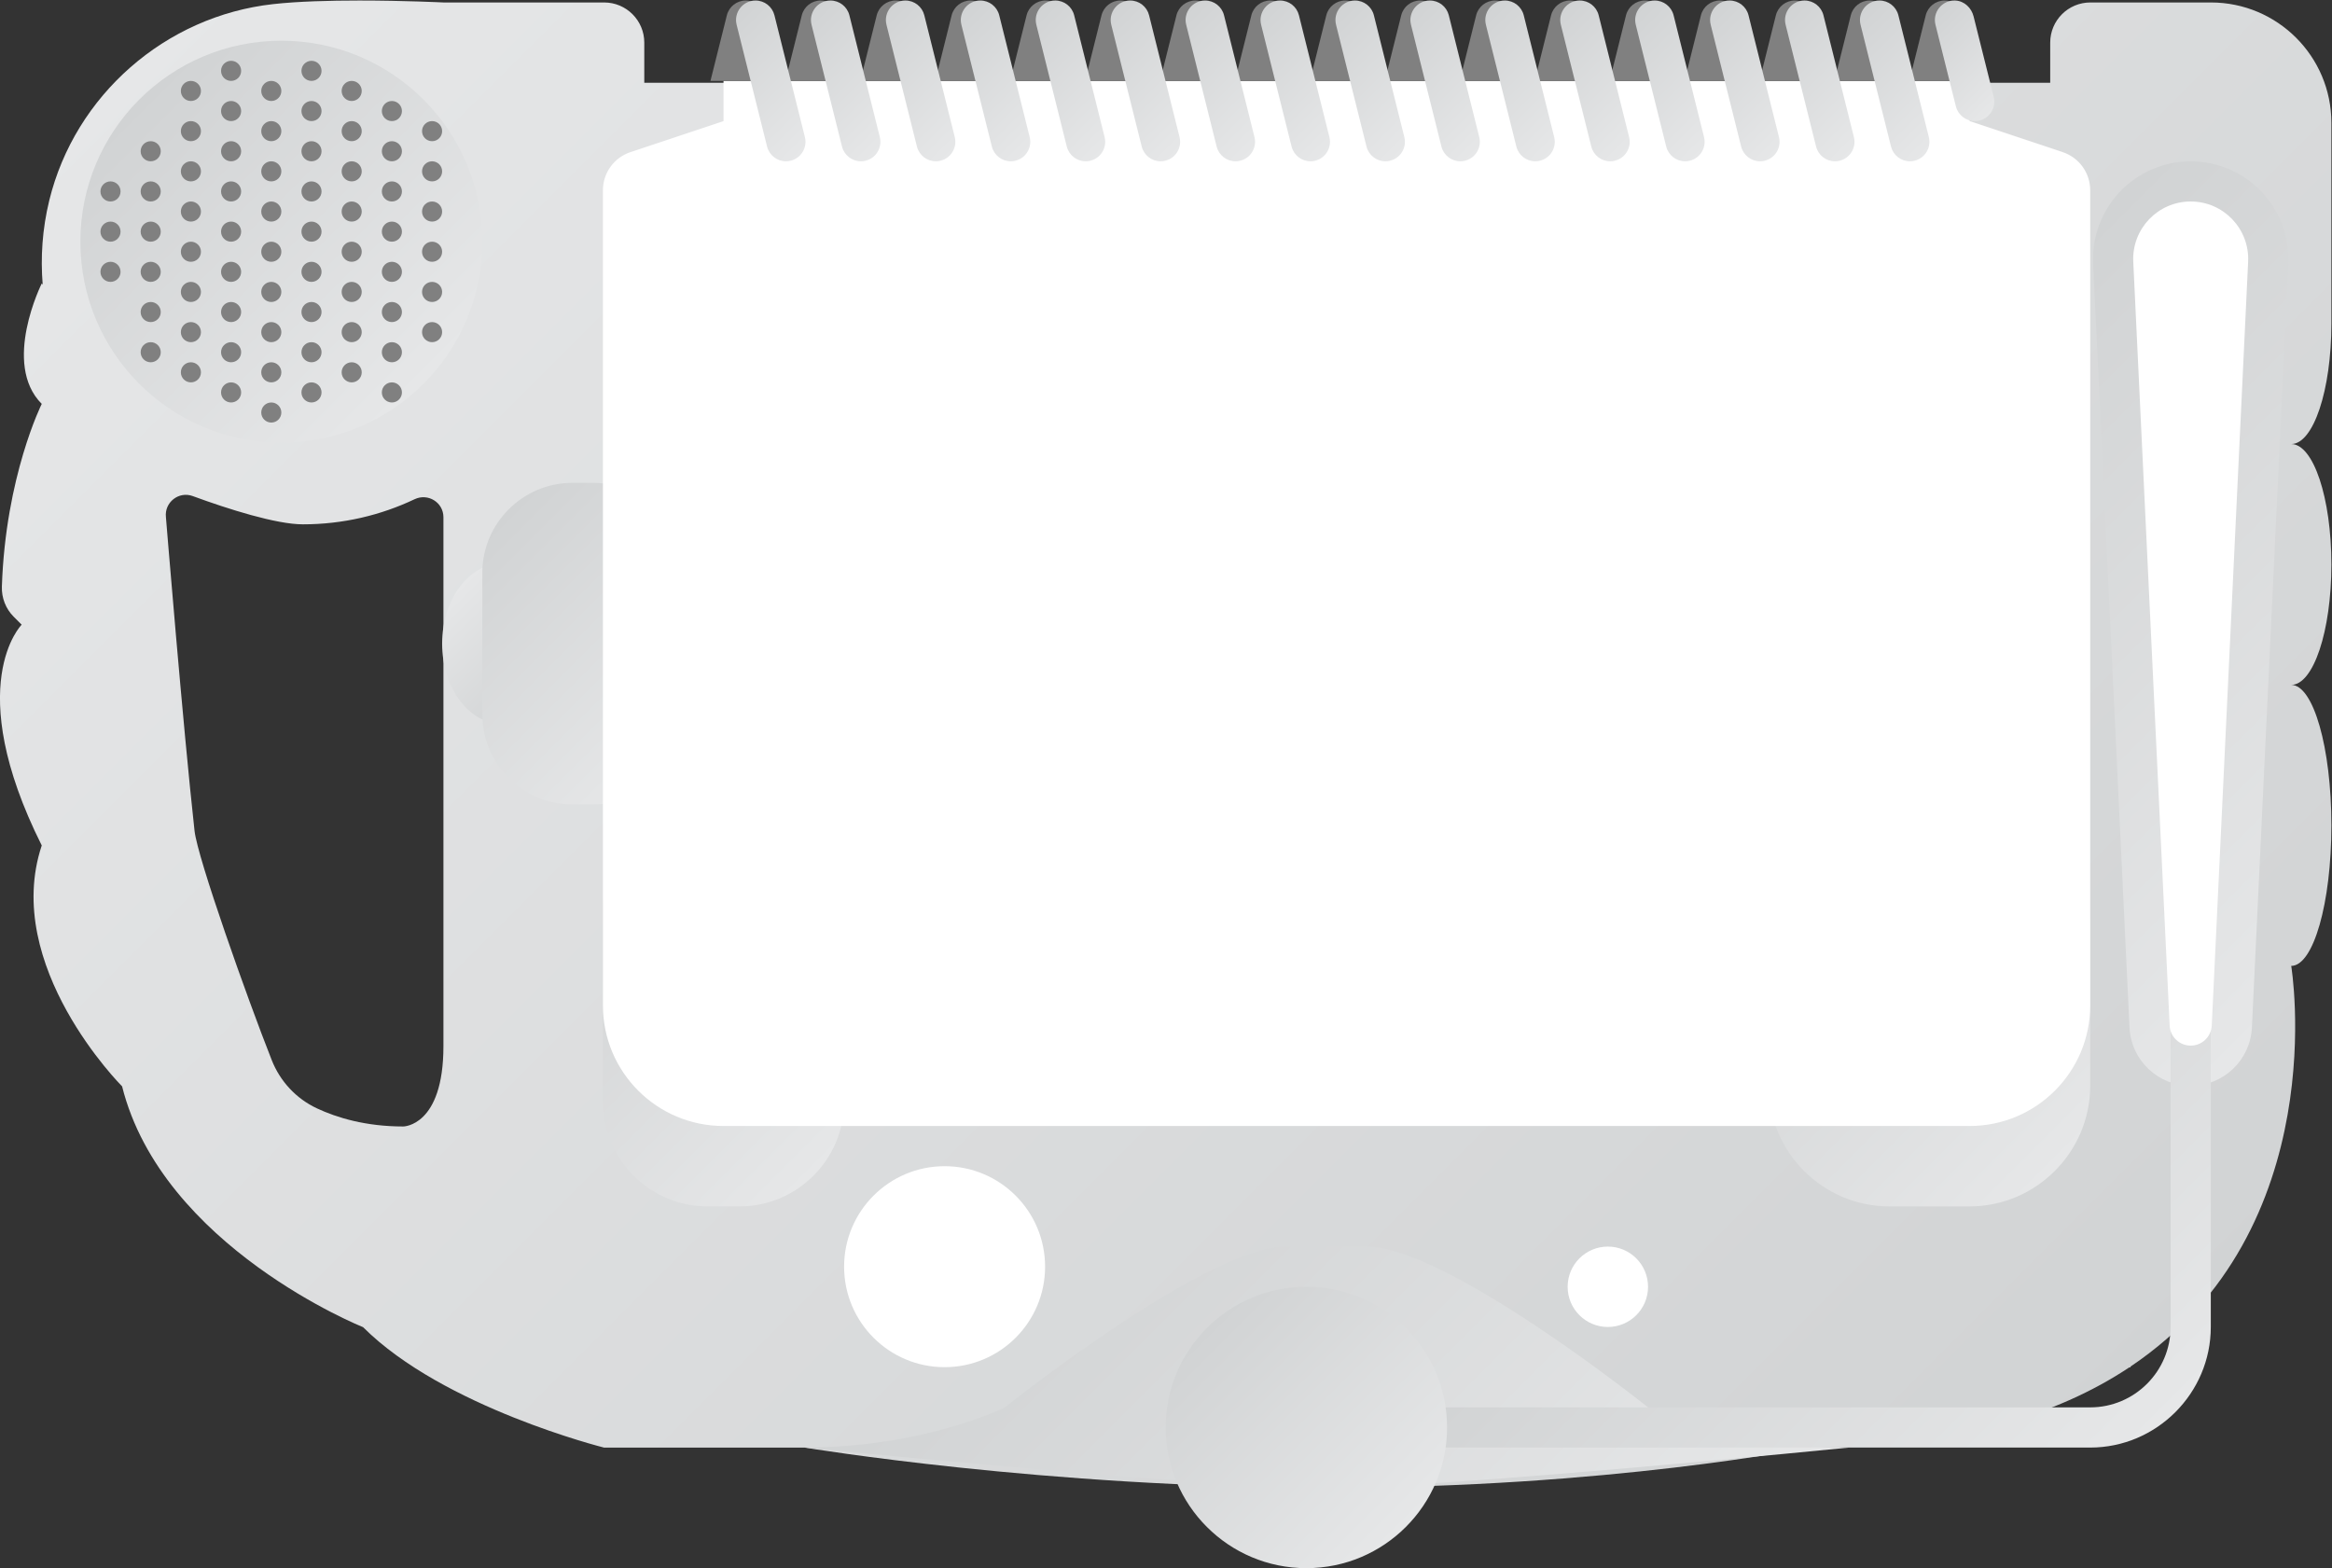<?xml version="1.0" encoding="UTF-8" standalone="no"?>
<svg
   xmlns:dc="http://purl.org/dc/elements/1.1/"
   xmlns:cc="http://creativecommons.org/ns#"
   xmlns:rdf="http://www.w3.org/1999/02/22-rdf-syntax-ns#"
   xmlns:svg="http://www.w3.org/2000/svg"
   xmlns="http://www.w3.org/2000/svg"
   viewBox="0 0 309.333 208"
   height="208"
   width="309.333"
   xml:space="preserve"
   id="svg2"
   version="1.1"><rect x="0" y="0" width="309.333" height="208" fill="#333333" stroke="none"/><defs
     id="defs6"><clipPath
       id="clipPath18"
       clipPathUnits="userSpaceOnUse"><path
         id="path16"
         d="M 39.181,203.641 C 28.468,202.454 19.473,194.585 16.91,184.124 v 0 c -0.706,-2.883 -0.877,-5.696 -0.659,-8.399 v 0 l -0.094,0.118 c 0,0 -3.997,-7.989 0,-11.985 v 0 c 0,0 -3.602,-7.2 -3.967,-18.181 v 0 c -0.037,-1.116 0.381,-2.203 1.171,-2.992 v 0 l 0.798,-0.798 c 0,0 -5.996,-5.992 1.998,-21.971 v 0 C 12.16,107.932 24.152,95.947 24.152,95.947 v 0 C 28.149,79.969 48.136,71.979 48.136,71.979 v 0 c 7.993,-7.99 23.983,-11.984 23.983,-11.984 v 0 h 19.986 c 0,0 23.983,-3.995 51.964,-3.995 v 0 c 27.98,0 47.967,3.995 47.967,3.995 v 0 c 14.498,0 24.696,3.222 31.86,7.989 v 0 h 0.118 v 0.079 c 20.353,13.658 15.989,39.869 15.989,39.869 v 0 c 2.207,0 3.997,6.259 3.997,13.981 v 0 c 0,7.722 -1.79,13.982 -3.997,13.982 v 0 c 2.207,0 3.997,5.365 3.997,11.984 v 0 c 0,6.619 -1.79,11.984 -3.997,11.984 v 0 c 2.207,0 3.997,5.366 3.997,11.985 v 0 19.974 c 0,6.618 -5.37,11.984 -11.993,11.984 v 0 h -11.99 c -2.208,0 -3.997,-1.788 -3.997,-3.994 v 0 -3.995 H 76.116 v 3.995 c 0,2.206 -1.789,3.994 -3.997,3.994 v 0 h -15.99 c 0,0 -3.898,0.194 -8.367,0.194 v 0 c -2.928,0 -6.1,-0.083 -8.581,-0.359 M 43.539,93.757 c -2.06,0.963 -3.66,2.685 -4.495,4.799 v 0 c -2.448,6.197 -7.377,20.073 -7.683,22.823 v 0 c -1.138,10.27 -2.847,31.21 -2.847,31.21 v 0 c -0.164,1.472 1.278,2.609 2.668,2.097 v 0 c 3.534,-1.3 8.312,-2.812 10.957,-2.812 v 0 c 3.98,0 7.748,0.898 11.118,2.498 v 0 c 1.334,0.633 2.872,-0.314 2.872,-1.79 v 0 -52.64 c 0,-7.989 -3.996,-7.989 -3.996,-7.989 v 0 c -3.739,0 -6.604,0.873 -8.594,1.804" /></clipPath><linearGradient
       id="linearGradient28"
       spreadMethod="pad"
       gradientTransform="matrix(164.681,-164.681,-164.681,-164.681,52.664,225.117)"
       gradientUnits="userSpaceOnUse"
       y2="0"
       x2="1"
       y1="0"
       x1="0"><stop
         id="stop24"
         offset="0"
         style="stop-opacity:1;stop-color:#e6e7e8" /><stop
         id="stop26"
         offset="1"
         style="stop-opacity:1;stop-color:#d1d3d4" /></linearGradient><clipPath
       id="clipPath38"
       clipPathUnits="userSpaceOnUse"><path
         id="path36"
         d="m 56,140 c 0,-4.419 2.686,-8 6,-8 v 0 c 3.314,0 6,3.581 6,8 v 0 c 0,4.419 -2.686,8 -6,8 v 0 c -3.314,0 -6,-3.581 -6,-8" /></clipPath><linearGradient
       id="linearGradient48"
       spreadMethod="pad"
       gradientTransform="matrix(10.001,-10.001,-10.001,-10.001,57,145)"
       gradientUnits="userSpaceOnUse"
       y2="0"
       x2="1"
       y1="0"
       x1="0"><stop
         id="stop44"
         offset="0"
         style="stop-opacity:1;stop-color:#e6e7e8" /><stop
         id="stop46"
         offset="1"
         style="stop-opacity:1;stop-color:#d1d3d4" /></linearGradient><clipPath
       id="clipPath58"
       clipPathUnits="userSpaceOnUse"><path
         id="path56"
         d="m 144,80 h -4 c -8,0 -28,-16 -28,-16 v 0 c 0,0 -8,-4 -20,-4 v 0 c 0,0 40,-4 52,-4 v 0 c 12,0 52,4 52,4 v 0 c -12,0 -20,4 -20,4 v 0 c 0,0 -20,16 -28,16 v 0 z" /></clipPath><linearGradient
       id="linearGradient68"
       spreadMethod="pad"
       gradientTransform="matrix(-52,52,52,52,170,34)"
       gradientUnits="userSpaceOnUse"
       y2="0"
       x2="1"
       y1="0"
       x1="0"><stop
         id="stop64"
         offset="0"
         style="stop-opacity:1;stop-color:#e6e7e8" /><stop
         id="stop66"
         offset="1"
         style="stop-opacity:1;stop-color:#d1d3d4" /></linearGradient><clipPath
       id="clipPath78"
       clipPathUnits="userSpaceOnUse"><path
         id="path76"
         d="M 68.945,156 C 64.025,156 60,151.975 60,147.055 v 0 -14.111 C 60,128.025 64.025,124 68.945,124 v 0 h 2.111 c 4.919,0 8.944,4.025 8.944,8.944 v 0 14.111 c 0,4.92 -4.025,8.945 -8.944,8.945 v 0 z" /></clipPath><linearGradient
       id="linearGradient88"
       spreadMethod="pad"
       gradientTransform="matrix(-20.745,20.745,20.745,20.745,80.373,129.627)"
       gradientUnits="userSpaceOnUse"
       y2="0"
       x2="1"
       y1="0"
       x1="0"><stop
         id="stop84"
         offset="0"
         style="stop-opacity:1;stop-color:#e6e7e8" /><stop
         id="stop86"
         offset="1"
         style="stop-opacity:1;stop-color:#d1d3d4" /></linearGradient><clipPath
       id="clipPath98"
       clipPathUnits="userSpaceOnUse"><path
         id="path96"
         d="m 200,124 c -6.6,0 -12,-5.401 -12,-12 v 0 -16 c 0,-6.599 5.4,-12 12,-12 v 0 h 8 c 6.6,0 12,5.401 12,12 v 0 16 c 0,6.599 -5.4,12 -12,12 v 0 z" /></clipPath><linearGradient
       id="linearGradient108"
       spreadMethod="pad"
       gradientTransform="matrix(-28.95,28.95,28.95,28.95,218.475,89.525)"
       gradientUnits="userSpaceOnUse"
       y2="0"
       x2="1"
       y1="0"
       x1="0"><stop
         id="stop104"
         offset="0"
         style="stop-opacity:1;stop-color:#e6e7e8" /><stop
         id="stop106"
         offset="1"
         style="stop-opacity:1;stop-color:#d1d3d4" /></linearGradient><clipPath
       id="clipPath118"
       clipPathUnits="userSpaceOnUse"><path
         id="path116"
         d="M 82.392,124 C 76.676,124 72,119.323 72,113.607 v 0 -19.214 C 72,88.677 76.676,84 82.392,84 v 0 h 3.216 C 91.323,84 96,88.677 96,94.393 v 0 19.214 C 96,119.323 91.323,124 85.608,124 v 0 z" /></clipPath><linearGradient
       id="linearGradient128"
       spreadMethod="pad"
       gradientTransform="matrix(-25.895,25.895,25.895,25.895,96.947,91.053)"
       gradientUnits="userSpaceOnUse"
       y2="0"
       x2="1"
       y1="0"
       x1="0"><stop
         id="stop124"
         offset="0"
         style="stop-opacity:1;stop-color:#e6e7e8" /><stop
         id="stop126"
         offset="1"
         style="stop-opacity:1;stop-color:#d1d3d4" /></linearGradient><clipPath
       id="clipPath138"
       clipPathUnits="userSpaceOnUse"><path
         id="path136"
         d="M 0,256 H 256 V 0 H 0 Z" /></clipPath><clipPath
       id="clipPath158"
       clipPathUnits="userSpaceOnUse"><path
         id="path156"
         d="m 197.147,201.589 3.03,-12.119 c 0.215,-0.864 0.991,-1.47 1.882,-1.47 v 0 c 1.263,0 2.188,1.186 1.883,2.41 v 0 l -3.031,12.121 c -0.216,0.863 -0.992,1.469 -1.881,1.469 v 0 c -1.263,0 -2.189,-1.186 -1.883,-2.411" /></clipPath><linearGradient
       id="linearGradient168"
       spreadMethod="pad"
       gradientTransform="matrix(-10.319,10.319,10.319,10.319,205.703,190.841)"
       gradientUnits="userSpaceOnUse"
       y2="0"
       x2="1"
       y1="0"
       x1="0"><stop
         id="stop164"
         offset="0"
         style="stop-opacity:1;stop-color:#e6e7e8" /><stop
         id="stop166"
         offset="1"
         style="stop-opacity:1;stop-color:#d1d3d4" /></linearGradient><clipPath
       id="clipPath178"
       clipPathUnits="userSpaceOnUse"><path
         id="path176"
         d="M 0,256 H 256 V 0 H 0 Z" /></clipPath><clipPath
       id="clipPath190"
       clipPathUnits="userSpaceOnUse"><path
         id="path188"
         d="m 189.69,201.589 3.031,-12.119 c 0.216,-0.864 0.991,-1.47 1.881,-1.47 v 0 c 1.263,0 2.189,1.186 1.883,2.41 v 0 l -3.03,12.121 c -0.216,0.863 -0.992,1.469 -1.883,1.469 v 0 c -1.262,0 -2.189,-1.186 -1.882,-2.411" /></clipPath><linearGradient
       id="linearGradient200"
       spreadMethod="pad"
       gradientTransform="matrix(-10.319,10.319,10.319,10.319,198.247,190.841)"
       gradientUnits="userSpaceOnUse"
       y2="0"
       x2="1"
       y1="0"
       x1="0"><stop
         id="stop196"
         offset="0"
         style="stop-opacity:1;stop-color:#e6e7e8" /><stop
         id="stop198"
         offset="1"
         style="stop-opacity:1;stop-color:#d1d3d4" /></linearGradient><clipPath
       id="clipPath210"
       clipPathUnits="userSpaceOnUse"><path
         id="path208"
         d="M 0,256 H 256 V 0 H 0 Z" /></clipPath><clipPath
       id="clipPath222"
       clipPathUnits="userSpaceOnUse"><path
         id="path220"
         d="m 182.235,201.589 3.029,-12.119 c 0.216,-0.864 0.992,-1.47 1.883,-1.47 v 0 c 1.263,0 2.188,1.186 1.881,2.41 v 0 l -3.029,12.121 c -0.216,0.863 -0.992,1.469 -1.882,1.469 v 0 c -1.262,0 -2.189,-1.186 -1.882,-2.411" /></clipPath><linearGradient
       id="linearGradient232"
       spreadMethod="pad"
       gradientTransform="matrix(-10.319,10.319,10.319,10.319,190.791,190.841)"
       gradientUnits="userSpaceOnUse"
       y2="0"
       x2="1"
       y1="0"
       x1="0"><stop
         id="stop228"
         offset="0"
         style="stop-opacity:1;stop-color:#e6e7e8" /><stop
         id="stop230"
         offset="1"
         style="stop-opacity:1;stop-color:#d1d3d4" /></linearGradient><clipPath
       id="clipPath242"
       clipPathUnits="userSpaceOnUse"><path
         id="path240"
         d="M 0,256 H 256 V 0 H 0 Z" /></clipPath><clipPath
       id="clipPath254"
       clipPathUnits="userSpaceOnUse"><path
         id="path252"
         d="m 174.778,201.589 3.03,-12.119 c 0.216,-0.864 0.991,-1.47 1.882,-1.47 v 0 c 1.262,0 2.189,1.186 1.882,2.41 v 0 l -3.029,12.121 c -0.216,0.863 -0.992,1.469 -1.883,1.469 v 0 c -1.262,0 -2.189,-1.186 -1.882,-2.411" /></clipPath><linearGradient
       id="linearGradient264"
       spreadMethod="pad"
       gradientTransform="matrix(-10.319,10.319,10.319,10.319,183.335,190.841)"
       gradientUnits="userSpaceOnUse"
       y2="0"
       x2="1"
       y1="0"
       x1="0"><stop
         id="stop260"
         offset="0"
         style="stop-opacity:1;stop-color:#e6e7e8" /><stop
         id="stop262"
         offset="1"
         style="stop-opacity:1;stop-color:#d1d3d4" /></linearGradient><clipPath
       id="clipPath274"
       clipPathUnits="userSpaceOnUse"><path
         id="path272"
         d="M 0,256 H 256 V 0 H 0 Z" /></clipPath><clipPath
       id="clipPath286"
       clipPathUnits="userSpaceOnUse"><path
         id="path284"
         d="m 167.323,201.589 3.029,-12.119 c 0.215,-0.864 0.992,-1.47 1.883,-1.47 v 0 c 1.261,0 2.188,1.186 1.881,2.41 v 0 l -3.029,12.121 c -0.216,0.863 -0.992,1.469 -1.883,1.469 v 0 c -1.261,0 -2.188,-1.186 -1.881,-2.411" /></clipPath><linearGradient
       id="linearGradient296"
       spreadMethod="pad"
       gradientTransform="matrix(-10.319,10.319,10.319,10.319,175.879,190.841)"
       gradientUnits="userSpaceOnUse"
       y2="0"
       x2="1"
       y1="0"
       x1="0"><stop
         id="stop292"
         offset="0"
         style="stop-opacity:1;stop-color:#e6e7e8" /><stop
         id="stop294"
         offset="1"
         style="stop-opacity:1;stop-color:#d1d3d4" /></linearGradient><clipPath
       id="clipPath306"
       clipPathUnits="userSpaceOnUse"><path
         id="path304"
         d="M 0,256 H 256 V 0 H 0 Z" /></clipPath><clipPath
       id="clipPath318"
       clipPathUnits="userSpaceOnUse"><path
         id="path316"
         d="m 159.865,201.589 3.03,-12.119 c 0.216,-0.864 0.992,-1.47 1.883,-1.47 v 0 c 1.262,0 2.189,1.186 1.882,2.41 v 0 l -3.029,12.121 c -0.217,0.863 -0.992,1.469 -1.883,1.469 v 0 c -1.263,0 -2.189,-1.186 -1.883,-2.411" /></clipPath><linearGradient
       id="linearGradient328"
       spreadMethod="pad"
       gradientTransform="matrix(-10.319,10.319,10.319,10.319,168.422,190.841)"
       gradientUnits="userSpaceOnUse"
       y2="0"
       x2="1"
       y1="0"
       x1="0"><stop
         id="stop324"
         offset="0"
         style="stop-opacity:1;stop-color:#e6e7e8" /><stop
         id="stop326"
         offset="1"
         style="stop-opacity:1;stop-color:#d1d3d4" /></linearGradient><clipPath
       id="clipPath338"
       clipPathUnits="userSpaceOnUse"><path
         id="path336"
         d="M 0,256 H 256 V 0 H 0 Z" /></clipPath><clipPath
       id="clipPath350"
       clipPathUnits="userSpaceOnUse"><path
         id="path348"
         d="m 152.41,201.589 3.029,-12.119 c 0.216,-0.864 0.993,-1.47 1.882,-1.47 v 0 c 1.263,0 2.189,1.186 1.883,2.41 v 0 l -3.031,12.121 c -0.215,0.863 -0.991,1.469 -1.881,1.469 v 0 c -1.262,0 -2.188,-1.186 -1.882,-2.411" /></clipPath><linearGradient
       id="linearGradient360"
       spreadMethod="pad"
       gradientTransform="matrix(-10.319,10.319,10.319,10.319,160.966,190.841)"
       gradientUnits="userSpaceOnUse"
       y2="0"
       x2="1"
       y1="0"
       x1="0"><stop
         id="stop356"
         offset="0"
         style="stop-opacity:1;stop-color:#e6e7e8" /><stop
         id="stop358"
         offset="1"
         style="stop-opacity:1;stop-color:#d1d3d4" /></linearGradient><clipPath
       id="clipPath370"
       clipPathUnits="userSpaceOnUse"><path
         id="path368"
         d="M 0,256 H 256 V 0 H 0 Z" /></clipPath><clipPath
       id="clipPath382"
       clipPathUnits="userSpaceOnUse"><path
         id="path380"
         d="m 144.953,201.589 3.03,-12.119 c 0.216,-0.864 0.992,-1.47 1.882,-1.47 v 0 c 1.263,0 2.189,1.186 1.883,2.41 v 0 l -3.03,12.121 c -0.216,0.863 -0.992,1.469 -1.882,1.469 v 0 c -1.263,0 -2.189,-1.186 -1.883,-2.411" /></clipPath><linearGradient
       id="linearGradient392"
       spreadMethod="pad"
       gradientTransform="matrix(-10.319,10.319,10.319,10.319,153.51,190.841)"
       gradientUnits="userSpaceOnUse"
       y2="0"
       x2="1"
       y1="0"
       x1="0"><stop
         id="stop388"
         offset="0"
         style="stop-opacity:1;stop-color:#e6e7e8" /><stop
         id="stop390"
         offset="1"
         style="stop-opacity:1;stop-color:#d1d3d4" /></linearGradient><clipPath
       id="clipPath402"
       clipPathUnits="userSpaceOnUse"><path
         id="path400"
         d="M 0,256 H 256 V 0 H 0 Z" /></clipPath><clipPath
       id="clipPath414"
       clipPathUnits="userSpaceOnUse"><path
         id="path412"
         d="m 137.497,201.589 3.03,-12.119 c 0.216,-0.864 0.993,-1.47 1.882,-1.47 v 0 c 1.262,0 2.189,1.186 1.883,2.41 v 0 l -3.031,12.121 C 141.046,203.394 140.27,204 139.38,204 v 0 c -1.262,0 -2.189,-1.186 -1.883,-2.411" /></clipPath><linearGradient
       id="linearGradient424"
       spreadMethod="pad"
       gradientTransform="matrix(-10.319,10.319,10.319,10.319,146.054,190.841)"
       gradientUnits="userSpaceOnUse"
       y2="0"
       x2="1"
       y1="0"
       x1="0"><stop
         id="stop420"
         offset="0"
         style="stop-opacity:1;stop-color:#e6e7e8" /><stop
         id="stop422"
         offset="1"
         style="stop-opacity:1;stop-color:#d1d3d4" /></linearGradient><clipPath
       id="clipPath434"
       clipPathUnits="userSpaceOnUse"><path
         id="path432"
         d="M 0,256 H 256 V 0 H 0 Z" /></clipPath><clipPath
       id="clipPath446"
       clipPathUnits="userSpaceOnUse"><path
         id="path444"
         d="m 130.041,201.589 3.03,-12.119 c 0.216,-0.864 0.991,-1.47 1.882,-1.47 v 0 c 1.263,0 2.189,1.186 1.883,2.41 v 0 l -3.03,12.121 c -0.216,0.863 -0.992,1.469 -1.882,1.469 v 0 c -1.263,0 -2.189,-1.186 -1.883,-2.411" /></clipPath><linearGradient
       id="linearGradient456"
       spreadMethod="pad"
       gradientTransform="matrix(-10.319,10.319,10.319,10.319,138.598,190.841)"
       gradientUnits="userSpaceOnUse"
       y2="0"
       x2="1"
       y1="0"
       x1="0"><stop
         id="stop452"
         offset="0"
         style="stop-opacity:1;stop-color:#e6e7e8" /><stop
         id="stop454"
         offset="1"
         style="stop-opacity:1;stop-color:#d1d3d4" /></linearGradient><clipPath
       id="clipPath466"
       clipPathUnits="userSpaceOnUse"><path
         id="path464"
         d="M 0,256 H 256 V 0 H 0 Z" /></clipPath><clipPath
       id="clipPath478"
       clipPathUnits="userSpaceOnUse"><path
         id="path476"
         d="m 122.585,201.589 3.03,-12.119 c 0.216,-0.864 0.992,-1.47 1.882,-1.47 v 0 c 1.262,0 2.189,1.186 1.883,2.41 v 0 l -3.031,12.121 c -0.215,0.863 -0.992,1.469 -1.882,1.469 v 0 c -1.261,0 -2.188,-1.186 -1.882,-2.411" /></clipPath><linearGradient
       id="linearGradient488"
       spreadMethod="pad"
       gradientTransform="matrix(-10.319,10.319,10.319,10.319,131.142,190.841)"
       gradientUnits="userSpaceOnUse"
       y2="0"
       x2="1"
       y1="0"
       x1="0"><stop
         id="stop484"
         offset="0"
         style="stop-opacity:1;stop-color:#e6e7e8" /><stop
         id="stop486"
         offset="1"
         style="stop-opacity:1;stop-color:#d1d3d4" /></linearGradient><clipPath
       id="clipPath498"
       clipPathUnits="userSpaceOnUse"><path
         id="path496"
         d="M 0,256 H 256 V 0 H 0 Z" /></clipPath><clipPath
       id="clipPath510"
       clipPathUnits="userSpaceOnUse"><path
         id="path508"
         d="m 115.129,201.589 3.029,-12.119 c 0.216,-0.864 0.992,-1.47 1.883,-1.47 v 0 c 1.262,0 2.189,1.186 1.882,2.41 v 0 l -3.029,12.121 c -0.216,0.863 -0.992,1.469 -1.883,1.469 v 0 c -1.263,0 -2.188,-1.186 -1.882,-2.411" /></clipPath><linearGradient
       id="linearGradient520"
       spreadMethod="pad"
       gradientTransform="matrix(-10.319,10.319,10.319,10.319,123.685,190.841)"
       gradientUnits="userSpaceOnUse"
       y2="0"
       x2="1"
       y1="0"
       x1="0"><stop
         id="stop516"
         offset="0"
         style="stop-opacity:1;stop-color:#e6e7e8" /><stop
         id="stop518"
         offset="1"
         style="stop-opacity:1;stop-color:#d1d3d4" /></linearGradient><clipPath
       id="clipPath530"
       clipPathUnits="userSpaceOnUse"><path
         id="path528"
         d="M 0,256 H 256 V 0 H 0 Z" /></clipPath><clipPath
       id="clipPath542"
       clipPathUnits="userSpaceOnUse"><path
         id="path540"
         d="m 107.672,201.589 3.03,-12.119 c 0.217,-0.864 0.993,-1.47 1.883,-1.47 v 0 c 1.262,0 2.188,1.186 1.882,2.41 v 0 l -3.03,12.121 c -0.216,0.863 -0.992,1.469 -1.883,1.469 v 0 c -1.262,0 -2.188,-1.186 -1.882,-2.411" /></clipPath><linearGradient
       id="linearGradient552"
       spreadMethod="pad"
       gradientTransform="matrix(-10.319,10.319,10.319,10.319,116.229,190.841)"
       gradientUnits="userSpaceOnUse"
       y2="0"
       x2="1"
       y1="0"
       x1="0"><stop
         id="stop548"
         offset="0"
         style="stop-opacity:1;stop-color:#e6e7e8" /><stop
         id="stop550"
         offset="1"
         style="stop-opacity:1;stop-color:#d1d3d4" /></linearGradient><clipPath
       id="clipPath562"
       clipPathUnits="userSpaceOnUse"><path
         id="path560"
         d="M 0,256 H 256 V 0 H 0 Z" /></clipPath><clipPath
       id="clipPath574"
       clipPathUnits="userSpaceOnUse"><path
         id="path572"
         d="m 100.216,201.589 3.03,-12.119 c 0.216,-0.864 0.992,-1.47 1.882,-1.47 v 0 c 1.263,0 2.189,1.186 1.883,2.41 v 0 l -3.03,12.121 c -0.215,0.863 -0.991,1.469 -1.882,1.469 v 0 c -1.263,0 -2.189,-1.186 -1.883,-2.411" /></clipPath><linearGradient
       id="linearGradient584"
       spreadMethod="pad"
       gradientTransform="matrix(-10.319,10.319,10.319,10.319,108.773,190.841)"
       gradientUnits="userSpaceOnUse"
       y2="0"
       x2="1"
       y1="0"
       x1="0"><stop
         id="stop580"
         offset="0"
         style="stop-opacity:1;stop-color:#e6e7e8" /><stop
         id="stop582"
         offset="1"
         style="stop-opacity:1;stop-color:#d1d3d4" /></linearGradient><clipPath
       id="clipPath594"
       clipPathUnits="userSpaceOnUse"><path
         id="path592"
         d="M 0,256 H 256 V 0 H 0 Z" /></clipPath><clipPath
       id="clipPath606"
       clipPathUnits="userSpaceOnUse"><path
         id="path604"
         d="m 92.76,201.589 3.03,-12.119 c 0.216,-0.864 0.992,-1.47 1.883,-1.47 v 0 c 1.261,0 2.187,1.186 1.881,2.41 v 0 l -3.029,12.121 C 96.309,203.394 95.532,204 94.642,204 v 0 c -1.262,0 -2.188,-1.186 -1.882,-2.411" /></clipPath><linearGradient
       id="linearGradient616"
       spreadMethod="pad"
       gradientTransform="matrix(-10.319,10.319,10.319,10.319,101.317,190.841)"
       gradientUnits="userSpaceOnUse"
       y2="0"
       x2="1"
       y1="0"
       x1="0"><stop
         id="stop612"
         offset="0"
         style="stop-opacity:1;stop-color:#e6e7e8" /><stop
         id="stop614"
         offset="1"
         style="stop-opacity:1;stop-color:#d1d3d4" /></linearGradient><clipPath
       id="clipPath626"
       clipPathUnits="userSpaceOnUse"><path
         id="path624"
         d="M 0,256 H 256 V 0 H 0 Z" /></clipPath><clipPath
       id="clipPath638"
       clipPathUnits="userSpaceOnUse"><path
         id="path636"
         d="m 85.304,201.589 3.03,-12.119 C 88.55,188.606 89.326,188 90.216,188 v 0 c 1.263,0 2.189,1.186 1.883,2.41 v 0 l -3.031,12.121 C 88.853,203.394 88.077,204 87.187,204 v 0 c -1.263,0 -2.189,-1.186 -1.883,-2.411" /></clipPath><linearGradient
       id="linearGradient648"
       spreadMethod="pad"
       gradientTransform="matrix(-10.319,10.319,10.319,10.319,93.861,190.841)"
       gradientUnits="userSpaceOnUse"
       y2="0"
       x2="1"
       y1="0"
       x1="0"><stop
         id="stop644"
         offset="0"
         style="stop-opacity:1;stop-color:#e6e7e8" /><stop
         id="stop646"
         offset="1"
         style="stop-opacity:1;stop-color:#d1d3d4" /></linearGradient><clipPath
       id="clipPath658"
       clipPathUnits="userSpaceOnUse"><path
         id="path656"
         d="m 204.602,201.589 2.031,-8.12 c 0.216,-0.863 0.992,-1.469 1.882,-1.469 v 0 c 1.262,0 2.188,1.186 1.882,2.411 v 0 l -2.003,8.012 c -0.21,0.843 -0.916,1.52 -1.785,1.573 v 0 c -0.042,0.002 -0.084,0.004 -0.125,0.004 v 0 c -1.262,0 -2.187,-1.187 -1.882,-2.411" /></clipPath><linearGradient
       id="linearGradient668"
       spreadMethod="pad"
       gradientTransform="matrix(-7.819,7.819,7.819,7.819,211.402,194.083)"
       gradientUnits="userSpaceOnUse"
       y2="0"
       x2="1"
       y1="0"
       x1="0"><stop
         id="stop664"
         offset="0"
         style="stop-opacity:1;stop-color:#e6e7e8" /><stop
         id="stop666"
         offset="1"
         style="stop-opacity:1;stop-color:#d1d3d4" /></linearGradient><clipPath
       id="clipPath678"
       clipPathUnits="userSpaceOnUse"><path
         id="path676"
         d="m 20,180 c 0,-11.046 8.954,-20 20,-20 v 0 c 11.046,0 20,8.954 20,20 v 0 c 0,11.046 -8.954,20 -20,20 v 0 c -11.046,0 -20,-8.954 -20,-20" /></clipPath><linearGradient
       id="linearGradient688"
       spreadMethod="pad"
       gradientTransform="matrix(-28.284,28.284,28.284,28.284,54.142,165.858)"
       gradientUnits="userSpaceOnUse"
       y2="0"
       x2="1"
       y1="0"
       x1="0"><stop
         id="stop684"
         offset="0"
         style="stop-opacity:1;stop-color:#e6e7e8" /><stop
         id="stop686"
         offset="1"
         style="stop-opacity:1;stop-color:#d1d3d4" /></linearGradient><clipPath
       id="clipPath698"
       clipPathUnits="userSpaceOnUse"><path
         id="path696"
         d="M 0,256 H 256 V 0 H 0 Z" /></clipPath><clipPath
       id="clipPath714"
       clipPathUnits="userSpaceOnUse"><path
         id="path712"
         d="m 222.965,184.987 c -1.826,-1.914 -2.801,-4.528 -2.675,-7.17 v 0 l 3.619,-76.009 C 224.064,98.551 226.741,96 230,96 v 0 c 3.26,0 5.936,2.551 6.091,5.808 v 0 l 3.619,76.009 c 0.126,2.642 -0.849,5.256 -2.675,7.17 v 0 C 235.21,186.902 232.645,188 230,188 v 0 c -2.646,0 -5.21,-1.098 -7.035,-3.013" /></clipPath><linearGradient
       id="linearGradient724"
       spreadMethod="pad"
       gradientTransform="matrix(-49.278,49.278,49.278,49.278,254.639,118.109)"
       gradientUnits="userSpaceOnUse"
       y2="0"
       x2="1"
       y1="0"
       x1="0"><stop
         id="stop720"
         offset="0"
         style="stop-opacity:1;stop-color:#e6e7e8" /><stop
         id="stop722"
         offset="1"
         style="stop-opacity:1;stop-color:#d1d3d4" /></linearGradient><clipPath
       id="clipPath734"
       clipPathUnits="userSpaceOnUse"><path
         id="path732"
         d="M 0,256 H 256 V 0 H 0 Z" /></clipPath><clipPath
       id="clipPath1006"
       clipPathUnits="userSpaceOnUse"><path
         id="path1004"
         d="M 228,116 V 76 72 c 0,-4.411 -3.589,-8 -8,-8 v 0 h -4 -64 v -4 h 68 c 6.599,0 12,5.4 12,12 v 0 44 c 0,3.529 -1.554,6.706 -4,8.907 v 0 z" /></clipPath><linearGradient
       id="linearGradient1016"
       spreadMethod="pad"
       gradientTransform="matrix(-38.475,38.475,38.475,38.475,223.708,58.758)"
       gradientUnits="userSpaceOnUse"
       y2="0"
       x2="1"
       y1="0"
       x1="0"><stop
         id="stop1012"
         offset="0"
         style="stop-opacity:1;stop-color:#e6e7e8" /><stop
         id="stop1014"
         offset="1"
         style="stop-opacity:1;stop-color:#d1d3d4" /></linearGradient><clipPath
       id="clipPath1026"
       clipPathUnits="userSpaceOnUse"><path
         id="path1024"
         d="m 128,62 c 0,-7.733 6.267,-14 14,-14 v 0 c 7.732,0 14,6.267 14,14 v 0 c 0,7.732 -6.268,14 -14,14 v 0 c -7.733,0 -14,-6.268 -14,-14" /></clipPath><linearGradient
       id="linearGradient1036"
       spreadMethod="pad"
       gradientTransform="matrix(-19.799,19.799,19.799,19.799,151.899,52.101)"
       gradientUnits="userSpaceOnUse"
       y2="0"
       x2="1"
       y1="0"
       x1="0"><stop
         id="stop1032"
         offset="0"
         style="stop-opacity:1;stop-color:#e6e7e8" /><stop
         id="stop1034"
         offset="1"
         style="stop-opacity:1;stop-color:#d1d3d4" /></linearGradient><clipPath
       id="clipPath1046"
       clipPathUnits="userSpaceOnUse"><path
         id="path1044"
         d="M 0,256 H 256 V 0 H 0 Z" /></clipPath></defs><g
     transform="matrix(1.333,0,0,-1.333,-16,272)"
     id="g10"><g
       id="g12"><g
         clip-path="url(#clipPath18)"
         id="g14"><g
           id="g20"><g
             id="g22"><path
               id="path30"
               style="fill:url(#linearGradient28);stroke:none"
               d="M 39.181,203.641 C 28.468,202.454 19.473,194.585 16.91,184.124 v 0 c -0.706,-2.883 -0.877,-5.696 -0.659,-8.399 v 0 l -0.094,0.118 c 0,0 -3.997,-7.989 0,-11.985 v 0 c 0,0 -3.602,-7.2 -3.967,-18.181 v 0 c -0.037,-1.116 0.381,-2.203 1.171,-2.992 v 0 l 0.798,-0.798 c 0,0 -5.996,-5.992 1.998,-21.971 v 0 C 12.16,107.932 24.152,95.947 24.152,95.947 v 0 C 28.149,79.969 48.136,71.979 48.136,71.979 v 0 c 7.993,-7.99 23.983,-11.984 23.983,-11.984 v 0 h 19.986 c 0,0 23.983,-3.995 51.964,-3.995 v 0 c 27.98,0 47.967,3.995 47.967,3.995 v 0 c 14.498,0 24.696,3.222 31.86,7.989 v 0 h 0.118 v 0.079 c 20.353,13.658 15.989,39.869 15.989,39.869 v 0 c 2.207,0 3.997,6.259 3.997,13.981 v 0 c 0,7.722 -1.79,13.982 -3.997,13.982 v 0 c 2.207,0 3.997,5.365 3.997,11.984 v 0 c 0,6.619 -1.79,11.984 -3.997,11.984 v 0 c 2.207,0 3.997,5.366 3.997,11.985 v 0 19.974 c 0,6.618 -5.37,11.984 -11.993,11.984 v 0 h -11.99 c -2.208,0 -3.997,-1.788 -3.997,-3.994 v 0 -3.995 H 76.116 v 3.995 c 0,2.206 -1.789,3.994 -3.997,3.994 v 0 h -15.99 c 0,0 -3.898,0.194 -8.367,0.194 v 0 c -2.928,0 -6.1,-0.083 -8.581,-0.359 M 43.539,93.757 c -2.06,0.963 -3.66,2.685 -4.495,4.799 v 0 c -2.448,6.197 -7.377,20.073 -7.683,22.823 v 0 c -1.138,10.27 -2.847,31.21 -2.847,31.21 v 0 c -0.164,1.472 1.278,2.609 2.668,2.097 v 0 c 3.534,-1.3 8.312,-2.812 10.957,-2.812 v 0 c 3.98,0 7.748,0.898 11.118,2.498 v 0 c 1.334,0.633 2.872,-0.314 2.872,-1.79 v 0 -52.64 c 0,-7.989 -3.996,-7.989 -3.996,-7.989 v 0 c -3.739,0 -6.604,0.873 -8.594,1.804" /></g></g></g></g><g
       id="g32"><g
         clip-path="url(#clipPath38)"
         id="g34"><g
           id="g40"><g
             id="g42"><path
               id="path50"
               style="fill:url(#linearGradient48);stroke:none"
               d="m 56,140 c 0,-4.419 2.686,-8 6,-8 v 0 c 3.314,0 6,3.581 6,8 v 0 c 0,4.419 -2.686,8 -6,8 v 0 c -3.314,0 -6,-3.581 -6,-8" /></g></g></g></g><g
       id="g52"><g
         clip-path="url(#clipPath58)"
         id="g54"><g
           id="g60"><g
             id="g62"><path
               id="path70"
               style="fill:url(#linearGradient68);stroke:none"
               d="m 144,80 h -4 c -8,0 -28,-16 -28,-16 v 0 c 0,0 -8,-4 -20,-4 v 0 c 0,0 40,-4 52,-4 v 0 c 12,0 52,4 52,4 v 0 c -12,0 -20,4 -20,4 v 0 c 0,0 -20,16 -28,16 v 0 z" /></g></g></g></g><g
       id="g72"><g
         clip-path="url(#clipPath78)"
         id="g74"><g
           id="g80"><g
             id="g82"><path
               id="path90"
               style="fill:url(#linearGradient88);stroke:none"
               d="M 68.945,156 C 64.025,156 60,151.975 60,147.055 v 0 -14.111 C 60,128.025 64.025,124 68.945,124 v 0 h 2.111 c 4.919,0 8.944,4.025 8.944,8.944 v 0 14.111 c 0,4.92 -4.025,8.945 -8.944,8.945 v 0 z" /></g></g></g></g><g
       id="g92"><g
         clip-path="url(#clipPath98)"
         id="g94"><g
           id="g100"><g
             id="g102"><path
               id="path110"
               style="fill:url(#linearGradient108);stroke:none"
               d="m 200,124 c -6.6,0 -12,-5.401 -12,-12 v 0 -16 c 0,-6.599 5.4,-12 12,-12 v 0 h 8 c 6.6,0 12,5.401 12,12 v 0 16 c 0,6.599 -5.4,12 -12,12 v 0 z" /></g></g></g></g><g
       id="g112"><g
         clip-path="url(#clipPath118)"
         id="g114"><g
           id="g120"><g
             id="g122"><path
               id="path130"
               style="fill:url(#linearGradient128);stroke:none"
               d="M 82.392,124 C 76.676,124 72,119.323 72,113.607 v 0 -19.214 C 72,88.677 76.676,84 82.392,84 v 0 h 3.216 C 91.323,84 96,88.677 96,94.393 v 0 19.214 C 96,119.323 91.323,124 85.608,124 v 0 z" /></g></g></g></g><g
       id="g132"><g
         clip-path="url(#clipPath138)"
         id="g134"><g
           transform="translate(208,192)"
           id="g140"><path
             id="path142"
             style="fill:#ffffff;fill-opacity:1;fill-rule:nonzero;stroke:none"
             d="m 0,0 v 4 h -60 -4 -60 V 0 l -9.265,-3.088 C -134.898,-3.633 -136,-5.161 -136,-6.883 V -88 c 0,-6.627 5.373,-12 12,-12 H 0 c 6.627,0 12,5.373 12,12 v 81.117 c 0,1.722 -1.102,3.25 -2.735,3.795 z" /></g><g
           transform="translate(206,196)"
           id="g144"><path
             id="path146"
             style="fill:#808080;fill-opacity:1;fill-rule:nonzero;stroke:none"
             d="M 0,0 1.397,5.589 C 1.703,6.814 0.777,8 -0.485,8 -1.375,8 -2.151,7.394 -2.367,6.53 L -4,0 Z" /></g><g
           transform="translate(198.544,196)"
           id="g148"><path
             id="path150"
             style="fill:#808080;fill-opacity:1;fill-rule:nonzero;stroke:none"
             d="M 0,0 1.397,5.589 C 1.703,6.814 0.777,8 -0.485,8 -1.376,8 -2.151,7.394 -2.367,6.53 L -4,0 Z" /></g></g></g><g
       id="g152"><g
         clip-path="url(#clipPath158)"
         id="g154"><g
           id="g160"><g
             id="g162"><path
               id="path170"
               style="fill:url(#linearGradient168);stroke:none"
               d="m 197.147,201.589 3.03,-12.119 c 0.215,-0.864 0.991,-1.47 1.882,-1.47 v 0 c 1.263,0 2.188,1.186 1.883,2.41 v 0 l -3.031,12.121 c -0.216,0.863 -0.992,1.469 -1.881,1.469 v 0 c -1.263,0 -2.189,-1.186 -1.883,-2.411" /></g></g></g></g><g
       id="g172"><g
         clip-path="url(#clipPath178)"
         id="g174"><g
           transform="translate(191.088,196)"
           id="g180"><path
             id="path182"
             style="fill:#808080;fill-opacity:1;fill-rule:nonzero;stroke:none"
             d="M 0,0 1.397,5.589 C 1.703,6.814 0.777,8 -0.485,8 -1.376,8 -2.151,7.394 -2.367,6.53 L -4,0 Z" /></g></g></g><g
       id="g184"><g
         clip-path="url(#clipPath190)"
         id="g186"><g
           id="g192"><g
             id="g194"><path
               id="path202"
               style="fill:url(#linearGradient200);stroke:none"
               d="m 189.69,201.589 3.031,-12.119 c 0.216,-0.864 0.991,-1.47 1.881,-1.47 v 0 c 1.263,0 2.189,1.186 1.883,2.41 v 0 l -3.03,12.121 c -0.216,0.863 -0.992,1.469 -1.883,1.469 v 0 c -1.262,0 -2.189,-1.186 -1.882,-2.411" /></g></g></g></g><g
       id="g204"><g
         clip-path="url(#clipPath210)"
         id="g206"><g
           transform="translate(183.632,196)"
           id="g212"><path
             id="path214"
             style="fill:#808080;fill-opacity:1;fill-rule:nonzero;stroke:none"
             d="M 0,0 1.396,5.589 C 1.703,6.814 0.777,8 -0.485,8 -1.376,8 -2.151,7.394 -2.368,6.53 L -4,0 Z" /></g></g></g><g
       id="g216"><g
         clip-path="url(#clipPath222)"
         id="g218"><g
           id="g224"><g
             id="g226"><path
               id="path234"
               style="fill:url(#linearGradient232);stroke:none"
               d="m 182.235,201.589 3.029,-12.119 c 0.216,-0.864 0.992,-1.47 1.883,-1.47 v 0 c 1.263,0 2.188,1.186 1.881,2.41 v 0 l -3.029,12.121 c -0.216,0.863 -0.992,1.469 -1.882,1.469 v 0 c -1.262,0 -2.189,-1.186 -1.882,-2.411" /></g></g></g></g><g
       id="g236"><g
         clip-path="url(#clipPath242)"
         id="g238"><g
           transform="translate(176.176,196)"
           id="g244"><path
             id="path246"
             style="fill:#808080;fill-opacity:1;fill-rule:nonzero;stroke:none"
             d="M 0,0 1.396,5.589 C 1.703,6.814 0.776,8 -0.485,8 -1.376,8 -2.152,7.394 -2.368,6.53 L -4,0 Z" /></g></g></g><g
       id="g248"><g
         clip-path="url(#clipPath254)"
         id="g250"><g
           id="g256"><g
             id="g258"><path
               id="path266"
               style="fill:url(#linearGradient264);stroke:none"
               d="m 174.778,201.589 3.03,-12.119 c 0.216,-0.864 0.991,-1.47 1.882,-1.47 v 0 c 1.262,0 2.189,1.186 1.882,2.41 v 0 l -3.029,12.121 c -0.216,0.863 -0.992,1.469 -1.883,1.469 v 0 c -1.262,0 -2.189,-1.186 -1.882,-2.411" /></g></g></g></g><g
       id="g268"><g
         clip-path="url(#clipPath274)"
         id="g270"><g
           transform="translate(168.719,196)"
           id="g276"><path
             id="path278"
             style="fill:#808080;fill-opacity:1;fill-rule:nonzero;stroke:none"
             d="M 0,0 1.397,5.589 C 1.704,6.814 0.777,8 -0.484,8 -1.375,8 -2.151,7.394 -2.367,6.53 L -4,0 Z" /></g></g></g><g
       id="g280"><g
         clip-path="url(#clipPath286)"
         id="g282"><g
           id="g288"><g
             id="g290"><path
               id="path298"
               style="fill:url(#linearGradient296);stroke:none"
               d="m 167.323,201.589 3.029,-12.119 c 0.215,-0.864 0.992,-1.47 1.883,-1.47 v 0 c 1.261,0 2.188,1.186 1.881,2.41 v 0 l -3.029,12.121 c -0.216,0.863 -0.992,1.469 -1.883,1.469 v 0 c -1.261,0 -2.188,-1.186 -1.881,-2.411" /></g></g></g></g><g
       id="g300"><g
         clip-path="url(#clipPath306)"
         id="g302"><g
           transform="translate(161.263,196)"
           id="g308"><path
             id="path310"
             style="fill:#808080;fill-opacity:1;fill-rule:nonzero;stroke:none"
             d="M 0,0 1.397,5.589 C 1.704,6.814 0.777,8 -0.484,8 -1.375,8 -2.151,7.394 -2.367,6.53 L -4,0 Z" /></g></g></g><g
       id="g312"><g
         clip-path="url(#clipPath318)"
         id="g314"><g
           id="g320"><g
             id="g322"><path
               id="path330"
               style="fill:url(#linearGradient328);stroke:none"
               d="m 159.865,201.589 3.03,-12.119 c 0.216,-0.864 0.992,-1.47 1.883,-1.47 v 0 c 1.262,0 2.189,1.186 1.882,2.41 v 0 l -3.029,12.121 c -0.217,0.863 -0.992,1.469 -1.883,1.469 v 0 c -1.263,0 -2.189,-1.186 -1.883,-2.411" /></g></g></g></g><g
       id="g332"><g
         clip-path="url(#clipPath338)"
         id="g334"><g
           transform="translate(153.807,196)"
           id="g340"><path
             id="path342"
             style="fill:#808080;fill-opacity:1;fill-rule:nonzero;stroke:none"
             d="M 0,0 1.397,5.589 C 1.703,6.814 0.777,8 -0.485,8 -1.375,8 -2.151,7.394 -2.367,6.53 L -4,0 Z" /></g></g></g><g
       id="g344"><g
         clip-path="url(#clipPath350)"
         id="g346"><g
           id="g352"><g
             id="g354"><path
               id="path362"
               style="fill:url(#linearGradient360);stroke:none"
               d="m 152.41,201.589 3.029,-12.119 c 0.216,-0.864 0.993,-1.47 1.882,-1.47 v 0 c 1.263,0 2.189,1.186 1.883,2.41 v 0 l -3.031,12.121 c -0.215,0.863 -0.991,1.469 -1.881,1.469 v 0 c -1.262,0 -2.188,-1.186 -1.882,-2.411" /></g></g></g></g><g
       id="g364"><g
         clip-path="url(#clipPath370)"
         id="g366"><g
           transform="translate(146.351,196)"
           id="g372"><path
             id="path374"
             style="fill:#808080;fill-opacity:1;fill-rule:nonzero;stroke:none"
             d="M 0,0 1.397,5.589 C 1.703,6.814 0.777,8 -0.485,8 -1.375,8 -2.151,7.394 -2.367,6.53 L -4,0 Z" /></g></g></g><g
       id="g376"><g
         clip-path="url(#clipPath382)"
         id="g378"><g
           id="g384"><g
             id="g386"><path
               id="path394"
               style="fill:url(#linearGradient392);stroke:none"
               d="m 144.953,201.589 3.03,-12.119 c 0.216,-0.864 0.992,-1.47 1.882,-1.47 v 0 c 1.263,0 2.189,1.186 1.883,2.41 v 0 l -3.03,12.121 c -0.216,0.863 -0.992,1.469 -1.882,1.469 v 0 c -1.263,0 -2.189,-1.186 -1.883,-2.411" /></g></g></g></g><g
       id="g396"><g
         clip-path="url(#clipPath402)"
         id="g398"><g
           transform="translate(138.894,196)"
           id="g404"><path
             id="path406"
             style="fill:#808080;fill-opacity:1;fill-rule:nonzero;stroke:none"
             d="M 0,0 1.397,5.589 C 1.703,6.814 0.777,8 -0.485,8 -1.375,8 -2.151,7.394 -2.367,6.53 L -4,0 Z" /></g></g></g><g
       id="g408"><g
         clip-path="url(#clipPath414)"
         id="g410"><g
           id="g416"><g
             id="g418"><path
               id="path426"
               style="fill:url(#linearGradient424);stroke:none"
               d="m 137.497,201.589 3.03,-12.119 c 0.216,-0.864 0.993,-1.47 1.882,-1.47 v 0 c 1.262,0 2.189,1.186 1.883,2.41 v 0 l -3.031,12.121 C 141.046,203.394 140.27,204 139.38,204 v 0 c -1.262,0 -2.189,-1.186 -1.883,-2.411" /></g></g></g></g><g
       id="g428"><g
         clip-path="url(#clipPath434)"
         id="g430"><g
           transform="translate(131.439,196)"
           id="g436"><path
             id="path438"
             style="fill:#808080;fill-opacity:1;fill-rule:nonzero;stroke:none"
             d="M 0,0 1.397,5.589 C 1.703,6.814 0.777,8 -0.485,8 -1.376,8 -2.151,7.394 -2.367,6.53 L -4,0 Z" /></g></g></g><g
       id="g440"><g
         clip-path="url(#clipPath446)"
         id="g442"><g
           id="g448"><g
             id="g450"><path
               id="path458"
               style="fill:url(#linearGradient456);stroke:none"
               d="m 130.041,201.589 3.03,-12.119 c 0.216,-0.864 0.991,-1.47 1.882,-1.47 v 0 c 1.263,0 2.189,1.186 1.883,2.41 v 0 l -3.03,12.121 c -0.216,0.863 -0.992,1.469 -1.882,1.469 v 0 c -1.263,0 -2.189,-1.186 -1.883,-2.411" /></g></g></g></g><g
       id="g460"><g
         clip-path="url(#clipPath466)"
         id="g462"><g
           transform="translate(123.982,196)"
           id="g468"><path
             id="path470"
             style="fill:#808080;fill-opacity:1;fill-rule:nonzero;stroke:none"
             d="M 0,0 1.397,5.589 C 1.704,6.814 0.777,8 -0.485,8 -1.375,8 -2.151,7.394 -2.367,6.53 L -4,0 Z" /></g></g></g><g
       id="g472"><g
         clip-path="url(#clipPath478)"
         id="g474"><g
           id="g480"><g
             id="g482"><path
               id="path490"
               style="fill:url(#linearGradient488);stroke:none"
               d="m 122.585,201.589 3.03,-12.119 c 0.216,-0.864 0.992,-1.47 1.882,-1.47 v 0 c 1.262,0 2.189,1.186 1.883,2.41 v 0 l -3.031,12.121 c -0.215,0.863 -0.992,1.469 -1.882,1.469 v 0 c -1.261,0 -2.188,-1.186 -1.882,-2.411" /></g></g></g></g><g
       id="g492"><g
         clip-path="url(#clipPath498)"
         id="g494"><g
           transform="translate(116.526,196)"
           id="g500"><path
             id="path502"
             style="fill:#808080;fill-opacity:1;fill-rule:nonzero;stroke:none"
             d="M 0,0 1.397,5.589 C 1.704,6.814 0.777,8 -0.485,8 -1.375,8 -2.151,7.394 -2.367,6.53 L -4,0 Z" /></g></g></g><g
       id="g504"><g
         clip-path="url(#clipPath510)"
         id="g506"><g
           id="g512"><g
             id="g514"><path
               id="path522"
               style="fill:url(#linearGradient520);stroke:none"
               d="m 115.129,201.589 3.029,-12.119 c 0.216,-0.864 0.992,-1.47 1.883,-1.47 v 0 c 1.262,0 2.189,1.186 1.882,2.41 v 0 l -3.029,12.121 c -0.216,0.863 -0.992,1.469 -1.883,1.469 v 0 c -1.263,0 -2.188,-1.186 -1.882,-2.411" /></g></g></g></g><g
       id="g524"><g
         clip-path="url(#clipPath530)"
         id="g526"><g
           transform="translate(109.07,196)"
           id="g532"><path
             id="path534"
             style="fill:#808080;fill-opacity:1;fill-rule:nonzero;stroke:none"
             d="M 0,0 1.397,5.589 C 1.704,6.814 0.777,8 -0.485,8 V 8 C -1.375,8 -2.151,7.394 -2.368,6.53 L -4,0 Z" /></g></g></g><g
       id="g536"><g
         clip-path="url(#clipPath542)"
         id="g538"><g
           id="g544"><g
             id="g546"><path
               id="path554"
               style="fill:url(#linearGradient552);stroke:none"
               d="m 107.672,201.589 3.03,-12.119 c 0.217,-0.864 0.993,-1.47 1.883,-1.47 v 0 c 1.262,0 2.188,1.186 1.882,2.41 v 0 l -3.03,12.121 c -0.216,0.863 -0.992,1.469 -1.883,1.469 v 0 c -1.262,0 -2.188,-1.186 -1.882,-2.411" /></g></g></g></g><g
       id="g556"><g
         clip-path="url(#clipPath562)"
         id="g558"><g
           transform="translate(101.614,196)"
           id="g564"><path
             id="path566"
             style="fill:#808080;fill-opacity:1;fill-rule:nonzero;stroke:none"
             d="M 0,0 1.397,5.589 C 1.703,6.814 0.777,8 -0.485,8 -1.375,8 -2.152,7.394 -2.368,6.53 L -4,0 Z" /></g></g></g><g
       id="g568"><g
         clip-path="url(#clipPath574)"
         id="g570"><g
           id="g576"><g
             id="g578"><path
               id="path586"
               style="fill:url(#linearGradient584);stroke:none"
               d="m 100.216,201.589 3.03,-12.119 c 0.216,-0.864 0.992,-1.47 1.882,-1.47 v 0 c 1.263,0 2.189,1.186 1.883,2.41 v 0 l -3.03,12.121 c -0.215,0.863 -0.991,1.469 -1.882,1.469 v 0 c -1.263,0 -2.189,-1.186 -1.883,-2.411" /></g></g></g></g><g
       id="g588"><g
         clip-path="url(#clipPath594)"
         id="g590"><g
           transform="translate(94.157,196)"
           id="g596"><path
             id="path598"
             style="fill:#808080;fill-opacity:1;fill-rule:nonzero;stroke:none"
             d="M 0,0 1.397,5.589 C 1.704,6.814 0.777,8 -0.485,8 -1.375,8 -2.151,7.394 -2.367,6.53 L -4,0 Z" /></g></g></g><g
       id="g600"><g
         clip-path="url(#clipPath606)"
         id="g602"><g
           id="g608"><g
             id="g610"><path
               id="path618"
               style="fill:url(#linearGradient616);stroke:none"
               d="m 92.76,201.589 3.03,-12.119 c 0.216,-0.864 0.992,-1.47 1.883,-1.47 v 0 c 1.261,0 2.187,1.186 1.881,2.41 v 0 l -3.029,12.121 C 96.309,203.394 95.532,204 94.642,204 v 0 c -1.262,0 -2.188,-1.186 -1.882,-2.411" /></g></g></g></g><g
       id="g620"><g
         clip-path="url(#clipPath626)"
         id="g622"><g
           transform="translate(86.701,196)"
           id="g628"><path
             id="path630"
             style="fill:#808080;fill-opacity:1;fill-rule:nonzero;stroke:none"
             d="M 0,0 1.397,5.589 C 1.704,6.814 0.777,8 -0.485,8 -1.375,8 -2.151,7.394 -2.367,6.53 L -4,0 Z" /></g></g></g><g
       id="g632"><g
         clip-path="url(#clipPath638)"
         id="g634"><g
           id="g640"><g
             id="g642"><path
               id="path650"
               style="fill:url(#linearGradient648);stroke:none"
               d="m 85.304,201.589 3.03,-12.119 C 88.55,188.606 89.326,188 90.216,188 v 0 c 1.263,0 2.189,1.186 1.883,2.41 v 0 l -3.031,12.121 C 88.853,203.394 88.077,204 87.187,204 v 0 c -1.263,0 -2.189,-1.186 -1.883,-2.411" /></g></g></g></g><g
       id="g652"><g
         clip-path="url(#clipPath658)"
         id="g654"><g
           id="g660"><g
             id="g662"><path
               id="path670"
               style="fill:url(#linearGradient668);stroke:none"
               d="m 204.602,201.589 2.031,-8.12 c 0.216,-0.863 0.992,-1.469 1.882,-1.469 v 0 c 1.262,0 2.188,1.186 1.882,2.411 v 0 l -2.003,8.012 c -0.21,0.843 -0.916,1.52 -1.785,1.573 v 0 c -0.042,0.002 -0.084,0.004 -0.125,0.004 v 0 c -1.262,0 -2.187,-1.187 -1.882,-2.411" /></g></g></g></g><g
       id="g672"><g
         clip-path="url(#clipPath678)"
         id="g674"><g
           id="g680"><g
             id="g682"><path
               id="path690"
               style="fill:url(#linearGradient688);stroke:none"
               d="m 20,180 c 0,-11.046 8.954,-20 20,-20 v 0 c 11.046,0 20,8.954 20,20 v 0 c 0,11.046 -8.954,20 -20,20 v 0 c -11.046,0 -20,-8.954 -20,-20" /></g></g></g></g><g
       id="g692"><g
         clip-path="url(#clipPath698)"
         id="g694"><g
           transform="translate(116,78)"
           id="g700"><path
             id="path702"
             style="fill:#ffffff;fill-opacity:1;fill-rule:nonzero;stroke:none"
             d="m 0,0 c 0,-5.522 -4.477,-10 -10,-10 -5.523,0 -10,4.478 -10,10 0,5.522 4.477,10 10,10 C -4.477,10 0,5.522 0,0" /></g><g
           transform="translate(176,76)"
           id="g704"><path
             id="path706"
             style="fill:#ffffff;fill-opacity:1;fill-rule:nonzero;stroke:none"
             d="m 0,0 c 0,-2.209 -1.791,-4 -4,-4 -2.209,0 -4,1.791 -4,4 0,2.209 1.791,4 4,4 2.209,0 4,-1.791 4,-4" /></g></g></g><g
       id="g708"><g
         clip-path="url(#clipPath714)"
         id="g710"><g
           id="g716"><g
             id="g718"><path
               id="path726"
               style="fill:url(#linearGradient724);stroke:none"
               d="m 222.965,184.987 c -1.826,-1.914 -2.801,-4.528 -2.675,-7.17 v 0 l 3.619,-76.009 C 224.064,98.551 226.741,96 230,96 v 0 c 3.26,0 5.936,2.551 6.091,5.808 v 0 l 3.619,76.009 c 0.126,2.642 -0.849,5.256 -2.675,7.17 v 0 C 235.21,186.902 232.645,188 230,188 v 0 c -2.646,0 -5.21,-1.098 -7.035,-3.013" /></g></g></g></g><g
       id="g728"><g
         clip-path="url(#clipPath734)"
         id="g730"><g
           transform="translate(38,195)"
           id="g736"><path
             id="path738"
             style="fill:#808080;fill-opacity:1;fill-rule:nonzero;stroke:none"
             d="M 0,0 C 0,-0.552 0.448,-1 1,-1 1.552,-1 2,-0.552 2,0 2,0.552 1.552,1 1,1 0.448,1 0,0.552 0,0" /></g><g
           transform="translate(38,191)"
           id="g740"><path
             id="path742"
             style="fill:#808080;fill-opacity:1;fill-rule:nonzero;stroke:none"
             d="M 0,0 C 0,-0.552 0.448,-1 1,-1 1.552,-1 2,-0.552 2,0 2,0.552 1.552,1 1,1 0.448,1 0,0.552 0,0" /></g><g
           transform="translate(38,187)"
           id="g744"><path
             id="path746"
             style="fill:#808080;fill-opacity:1;fill-rule:nonzero;stroke:none"
             d="M 0,0 C 0,-0.552 0.448,-1 1,-1 1.552,-1 2,-0.552 2,0 2,0.552 1.552,1 1,1 0.448,1 0,0.552 0,0" /></g><g
           transform="translate(38,183)"
           id="g748"><path
             id="path750"
             style="fill:#808080;fill-opacity:1;fill-rule:nonzero;stroke:none"
             d="M 0,0 C 0,-0.552 0.448,-1 1,-1 1.552,-1 2,-0.552 2,0 2,0.552 1.552,1 1,1 0.448,1 0,0.552 0,0" /></g><g
           transform="translate(38,179)"
           id="g752"><path
             id="path754"
             style="fill:#808080;fill-opacity:1;fill-rule:nonzero;stroke:none"
             d="M 0,0 C 0,-0.552 0.448,-1 1,-1 1.552,-1 2,-0.552 2,0 2,0.552 1.552,1 1,1 0.448,1 0,0.552 0,0" /></g><g
           transform="translate(38,175)"
           id="g756"><path
             id="path758"
             style="fill:#808080;fill-opacity:1;fill-rule:nonzero;stroke:none"
             d="M 0,0 C 0,-0.552 0.448,-1 1,-1 1.552,-1 2,-0.552 2,0 2,0.552 1.552,1 1,1 0.448,1 0,0.552 0,0" /></g><g
           transform="translate(38,171)"
           id="g760"><path
             id="path762"
             style="fill:#808080;fill-opacity:1;fill-rule:nonzero;stroke:none"
             d="M 0,0 C 0,-0.552 0.448,-1 1,-1 1.552,-1 2,-0.552 2,0 2,0.552 1.552,1 1,1 0.448,1 0,0.552 0,0" /></g><g
           transform="translate(38,167)"
           id="g764"><path
             id="path766"
             style="fill:#808080;fill-opacity:1;fill-rule:nonzero;stroke:none"
             d="M 0,0 C 0,-0.552 0.448,-1 1,-1 1.552,-1 2,-0.552 2,0 2,0.552 1.552,1 1,1 0.448,1 0,0.552 0,0" /></g><g
           transform="translate(38,163)"
           id="g768"><path
             id="path770"
             style="fill:#808080;fill-opacity:1;fill-rule:nonzero;stroke:none"
             d="M 0,0 C 0,-0.552 0.448,-1 1,-1 1.552,-1 2,-0.552 2,0 2,0.552 1.552,1 1,1 0.448,1 0,0.552 0,0" /></g><g
           transform="translate(34,197)"
           id="g772"><path
             id="path774"
             style="fill:#808080;fill-opacity:1;fill-rule:nonzero;stroke:none"
             d="M 0,0 C 0,-0.552 0.448,-1 1,-1 1.552,-1 2,-0.552 2,0 2,0.552 1.552,1 1,1 0.448,1 0,0.552 0,0" /></g><g
           transform="translate(34,193)"
           id="g776"><path
             id="path778"
             style="fill:#808080;fill-opacity:1;fill-rule:nonzero;stroke:none"
             d="M 0,0 C 0,-0.552 0.448,-1 1,-1 1.552,-1 2,-0.552 2,0 2,0.552 1.552,1 1,1 0.448,1 0,0.552 0,0" /></g><g
           transform="translate(34,189)"
           id="g780"><path
             id="path782"
             style="fill:#808080;fill-opacity:1;fill-rule:nonzero;stroke:none"
             d="M 0,0 C 0,-0.552 0.448,-1 1,-1 1.552,-1 2,-0.552 2,0 2,0.552 1.552,1 1,1 0.448,1 0,0.552 0,0" /></g><g
           transform="translate(34,185)"
           id="g784"><path
             id="path786"
             style="fill:#808080;fill-opacity:1;fill-rule:nonzero;stroke:none"
             d="M 0,0 C 0,-0.552 0.448,-1 1,-1 1.552,-1 2,-0.552 2,0 2,0.552 1.552,1 1,1 0.448,1 0,0.552 0,0" /></g><g
           transform="translate(34,181)"
           id="g788"><path
             id="path790"
             style="fill:#808080;fill-opacity:1;fill-rule:nonzero;stroke:none"
             d="M 0,0 C 0,-0.552 0.448,-1 1,-1 1.552,-1 2,-0.552 2,0 2,0.552 1.552,1 1,1 0.448,1 0,0.552 0,0" /></g><g
           transform="translate(34,177)"
           id="g792"><path
             id="path794"
             style="fill:#808080;fill-opacity:1;fill-rule:nonzero;stroke:none"
             d="M 0,0 C 0,-0.552 0.448,-1 1,-1 1.552,-1 2,-0.552 2,0 2,0.552 1.552,1 1,1 0.448,1 0,0.552 0,0" /></g><g
           transform="translate(34,173)"
           id="g796"><path
             id="path798"
             style="fill:#808080;fill-opacity:1;fill-rule:nonzero;stroke:none"
             d="M 0,0 C 0,-0.552 0.448,-1 1,-1 1.552,-1 2,-0.552 2,0 2,0.552 1.552,1 1,1 0.448,1 0,0.552 0,0" /></g><g
           transform="translate(26,189)"
           id="g800"><path
             id="path802"
             style="fill:#808080;fill-opacity:1;fill-rule:nonzero;stroke:none"
             d="M 0,0 C 0,-0.552 0.448,-1 1,-1 1.552,-1 2,-0.552 2,0 2,0.552 1.552,1 1,1 0.448,1 0,0.552 0,0" /></g><g
           transform="translate(26,185)"
           id="g804"><path
             id="path806"
             style="fill:#808080;fill-opacity:1;fill-rule:nonzero;stroke:none"
             d="M 0,0 C 0,-0.552 0.448,-1 1,-1 1.552,-1 2,-0.552 2,0 2,0.552 1.552,1 1,1 0.448,1 0,0.552 0,0" /></g><g
           transform="translate(26,181)"
           id="g808"><path
             id="path810"
             style="fill:#808080;fill-opacity:1;fill-rule:nonzero;stroke:none"
             d="M 0,0 C 0,-0.552 0.448,-1 1,-1 1.552,-1 2,-0.552 2,0 2,0.552 1.552,1 1,1 0.448,1 0,0.552 0,0" /></g><g
           transform="translate(26,177)"
           id="g812"><path
             id="path814"
             style="fill:#808080;fill-opacity:1;fill-rule:nonzero;stroke:none"
             d="M 0,0 C 0,-0.552 0.448,-1 1,-1 1.552,-1 2,-0.552 2,0 2,0.552 1.552,1 1,1 0.448,1 0,0.552 0,0" /></g><g
           transform="translate(26,173)"
           id="g816"><path
             id="path818"
             style="fill:#808080;fill-opacity:1;fill-rule:nonzero;stroke:none"
             d="M 0,0 C 0,-0.552 0.448,-1 1,-1 1.552,-1 2,-0.552 2,0 2,0.552 1.552,1 1,1 0.448,1 0,0.552 0,0" /></g><g
           transform="translate(26,169)"
           id="g820"><path
             id="path822"
             style="fill:#808080;fill-opacity:1;fill-rule:nonzero;stroke:none"
             d="M 0,0 C 0,-0.552 0.448,-1 1,-1 1.552,-1 2,-0.552 2,0 2,0.552 1.552,1 1,1 0.448,1 0,0.552 0,0" /></g><g
           transform="translate(34,169)"
           id="g824"><path
             id="path826"
             style="fill:#808080;fill-opacity:1;fill-rule:nonzero;stroke:none"
             d="M 0,0 C 0,-0.552 0.448,-1 1,-1 1.552,-1 2,-0.552 2,0 2,0.552 1.552,1 1,1 0.448,1 0,0.552 0,0" /></g><g
           transform="translate(34,165)"
           id="g828"><path
             id="path830"
             style="fill:#808080;fill-opacity:1;fill-rule:nonzero;stroke:none"
             d="M 0,0 C 0,-0.552 0.448,-1 1,-1 1.552,-1 2,-0.552 2,0 2,0.552 1.552,1 1,1 0.448,1 0,0.552 0,0" /></g><g
           transform="translate(30,195)"
           id="g832"><path
             id="path834"
             style="fill:#808080;fill-opacity:1;fill-rule:nonzero;stroke:none"
             d="M 0,0 C 0,-0.552 0.448,-1 1,-1 1.552,-1 2,-0.552 2,0 2,0.552 1.552,1 1,1 0.448,1 0,0.552 0,0" /></g><g
           transform="translate(30,191)"
           id="g836"><path
             id="path838"
             style="fill:#808080;fill-opacity:1;fill-rule:nonzero;stroke:none"
             d="M 0,0 C 0,-0.552 0.448,-1 1,-1 1.552,-1 2,-0.552 2,0 2,0.552 1.552,1 1,1 0.448,1 0,0.552 0,0" /></g><g
           transform="translate(30,187)"
           id="g840"><path
             id="path842"
             style="fill:#808080;fill-opacity:1;fill-rule:nonzero;stroke:none"
             d="M 0,0 C 0,-0.552 0.448,-1 1,-1 1.552,-1 2,-0.552 2,0 2,0.552 1.552,1 1,1 0.448,1 0,0.552 0,0" /></g><g
           transform="translate(30,183)"
           id="g844"><path
             id="path846"
             style="fill:#808080;fill-opacity:1;fill-rule:nonzero;stroke:none"
             d="M 0,0 C 0,-0.552 0.448,-1 1,-1 1.552,-1 2,-0.552 2,0 2,0.552 1.552,1 1,1 0.448,1 0,0.552 0,0" /></g><g
           transform="translate(30,179)"
           id="g848"><path
             id="path850"
             style="fill:#808080;fill-opacity:1;fill-rule:nonzero;stroke:none"
             d="M 0,0 C 0,-0.552 0.448,-1 1,-1 1.552,-1 2,-0.552 2,0 2,0.552 1.552,1 1,1 0.448,1 0,0.552 0,0" /></g><g
           transform="translate(30,175)"
           id="g852"><path
             id="path854"
             style="fill:#808080;fill-opacity:1;fill-rule:nonzero;stroke:none"
             d="M 0,0 C 0,-0.552 0.448,-1 1,-1 1.552,-1 2,-0.552 2,0 2,0.552 1.552,1 1,1 0.448,1 0,0.552 0,0" /></g><g
           transform="translate(30,171)"
           id="g856"><path
             id="path858"
             style="fill:#808080;fill-opacity:1;fill-rule:nonzero;stroke:none"
             d="M 0,0 C 0,-0.552 0.448,-1 1,-1 1.552,-1 2,-0.552 2,0 2,0.552 1.552,1 1,1 0.448,1 0,0.552 0,0" /></g><g
           transform="translate(30,167)"
           id="g860"><path
             id="path862"
             style="fill:#808080;fill-opacity:1;fill-rule:nonzero;stroke:none"
             d="M 0,0 C 0,-0.552 0.448,-1 1,-1 1.552,-1 2,-0.552 2,0 2,0.552 1.552,1 1,1 0.448,1 0,0.552 0,0" /></g><g
           transform="translate(46,195)"
           id="g864"><path
             id="path866"
             style="fill:#808080;fill-opacity:1;fill-rule:nonzero;stroke:none"
             d="M 0,0 C 0,-0.552 0.448,-1 1,-1 1.552,-1 2,-0.552 2,0 2,0.552 1.552,1 1,1 0.448,1 0,0.552 0,0" /></g><g
           transform="translate(46,191)"
           id="g868"><path
             id="path870"
             style="fill:#808080;fill-opacity:1;fill-rule:nonzero;stroke:none"
             d="M 0,0 C 0,-0.552 0.448,-1 1,-1 1.552,-1 2,-0.552 2,0 2,0.552 1.552,1 1,1 0.448,1 0,0.552 0,0" /></g><g
           transform="translate(46,187)"
           id="g872"><path
             id="path874"
             style="fill:#808080;fill-opacity:1;fill-rule:nonzero;stroke:none"
             d="M 0,0 C 0,-0.552 0.448,-1 1,-1 1.552,-1 2,-0.552 2,0 2,0.552 1.552,1 1,1 0.448,1 0,0.552 0,0" /></g><g
           transform="translate(46,183)"
           id="g876"><path
             id="path878"
             style="fill:#808080;fill-opacity:1;fill-rule:nonzero;stroke:none"
             d="M 0,0 C 0,-0.552 0.448,-1 1,-1 1.552,-1 2,-0.552 2,0 2,0.552 1.552,1 1,1 0.448,1 0,0.552 0,0" /></g><g
           transform="translate(46,179)"
           id="g880"><path
             id="path882"
             style="fill:#808080;fill-opacity:1;fill-rule:nonzero;stroke:none"
             d="M 0,0 C 0,-0.552 0.448,-1 1,-1 1.552,-1 2,-0.552 2,0 2,0.552 1.552,1 1,1 0.448,1 0,0.552 0,0" /></g><g
           transform="translate(46,175)"
           id="g884"><path
             id="path886"
             style="fill:#808080;fill-opacity:1;fill-rule:nonzero;stroke:none"
             d="M 0,0 C 0,-0.552 0.448,-1 1,-1 1.552,-1 2,-0.552 2,0 2,0.552 1.552,1 1,1 0.448,1 0,0.552 0,0" /></g><g
           transform="translate(46,171)"
           id="g888"><path
             id="path890"
             style="fill:#808080;fill-opacity:1;fill-rule:nonzero;stroke:none"
             d="M 0,0 C 0,-0.552 0.448,-1 1,-1 1.552,-1 2,-0.552 2,0 2,0.552 1.552,1 1,1 0.448,1 0,0.552 0,0" /></g><g
           transform="translate(46,167)"
           id="g892"><path
             id="path894"
             style="fill:#808080;fill-opacity:1;fill-rule:nonzero;stroke:none"
             d="M 0,0 C 0,-0.552 0.448,-1 1,-1 1.552,-1 2,-0.552 2,0 2,0.552 1.552,1 1,1 0.448,1 0,0.552 0,0" /></g><g
           transform="translate(42,197)"
           id="g896"><path
             id="path898"
             style="fill:#808080;fill-opacity:1;fill-rule:nonzero;stroke:none"
             d="M 0,0 C 0,-0.552 0.448,-1 1,-1 1.552,-1 2,-0.552 2,0 2,0.552 1.552,1 1,1 0.448,1 0,0.552 0,0" /></g><g
           transform="translate(42,193)"
           id="g900"><path
             id="path902"
             style="fill:#808080;fill-opacity:1;fill-rule:nonzero;stroke:none"
             d="M 0,0 C 0,-0.552 0.448,-1 1,-1 1.552,-1 2,-0.552 2,0 2,0.552 1.552,1 1,1 0.448,1 0,0.552 0,0" /></g><g
           transform="translate(42,189)"
           id="g904"><path
             id="path906"
             style="fill:#808080;fill-opacity:1;fill-rule:nonzero;stroke:none"
             d="M 0,0 C 0,-0.552 0.448,-1 1,-1 1.552,-1 2,-0.552 2,0 2,0.552 1.552,1 1,1 0.448,1 0,0.552 0,0" /></g><g
           transform="translate(42,185)"
           id="g908"><path
             id="path910"
             style="fill:#808080;fill-opacity:1;fill-rule:nonzero;stroke:none"
             d="M 0,0 C 0,-0.552 0.448,-1 1,-1 1.552,-1 2,-0.552 2,0 2,0.552 1.552,1 1,1 0.448,1 0,0.552 0,0" /></g><g
           transform="translate(42,181)"
           id="g912"><path
             id="path914"
             style="fill:#808080;fill-opacity:1;fill-rule:nonzero;stroke:none"
             d="M 0,0 C 0,-0.552 0.448,-1 1,-1 1.552,-1 2,-0.552 2,0 2,0.552 1.552,1 1,1 0.448,1 0,0.552 0,0" /></g><g
           transform="translate(42,177)"
           id="g916"><path
             id="path918"
             style="fill:#808080;fill-opacity:1;fill-rule:nonzero;stroke:none"
             d="M 0,0 C 0,-0.552 0.448,-1 1,-1 1.552,-1 2,-0.552 2,0 2,0.552 1.552,1 1,1 0.448,1 0,0.552 0,0" /></g><g
           transform="translate(42,173)"
           id="g920"><path
             id="path922"
             style="fill:#808080;fill-opacity:1;fill-rule:nonzero;stroke:none"
             d="M 0,0 C 0,-0.552 0.448,-1 1,-1 1.552,-1 2,-0.552 2,0 2,0.552 1.552,1 1,1 0.448,1 0,0.552 0,0" /></g><g
           transform="translate(42,169)"
           id="g924"><path
             id="path926"
             style="fill:#808080;fill-opacity:1;fill-rule:nonzero;stroke:none"
             d="M 0,0 C 0,-0.552 0.448,-1 1,-1 1.552,-1 2,-0.552 2,0 2,0.552 1.552,1 1,1 0.448,1 0,0.552 0,0" /></g><g
           transform="translate(42,165)"
           id="g928"><path
             id="path930"
             style="fill:#808080;fill-opacity:1;fill-rule:nonzero;stroke:none"
             d="M 0,0 C 0,-0.552 0.448,-1 1,-1 1.552,-1 2,-0.552 2,0 2,0.552 1.552,1 1,1 0.448,1 0,0.552 0,0" /></g><g
           transform="translate(54,191)"
           id="g932"><path
             id="path934"
             style="fill:#808080;fill-opacity:1;fill-rule:nonzero;stroke:none"
             d="M 0,0 C 0,-0.552 0.448,-1 1,-1 1.552,-1 2,-0.552 2,0 2,0.552 1.552,1 1,1 0.448,1 0,0.552 0,0" /></g><g
           transform="translate(54,187)"
           id="g936"><path
             id="path938"
             style="fill:#808080;fill-opacity:1;fill-rule:nonzero;stroke:none"
             d="M 0,0 C 0,-0.552 0.448,-1 1,-1 1.552,-1 2,-0.552 2,0 2,0.552 1.552,1 1,1 0.448,1 0,0.552 0,0" /></g><g
           transform="translate(54,183)"
           id="g940"><path
             id="path942"
             style="fill:#808080;fill-opacity:1;fill-rule:nonzero;stroke:none"
             d="M 0,0 C 0,-0.552 0.448,-1 1,-1 1.552,-1 2,-0.552 2,0 2,0.552 1.552,1 1,1 0.448,1 0,0.552 0,0" /></g><g
           transform="translate(54,179)"
           id="g944"><path
             id="path946"
             style="fill:#808080;fill-opacity:1;fill-rule:nonzero;stroke:none"
             d="M 0,0 C 0,-0.552 0.448,-1 1,-1 1.552,-1 2,-0.552 2,0 2,0.552 1.552,1 1,1 0.448,1 0,0.552 0,0" /></g><g
           transform="translate(54,175)"
           id="g948"><path
             id="path950"
             style="fill:#808080;fill-opacity:1;fill-rule:nonzero;stroke:none"
             d="M 0,0 C 0,-0.552 0.448,-1 1,-1 1.552,-1 2,-0.552 2,0 2,0.552 1.552,1 1,1 0.448,1 0,0.552 0,0" /></g><g
           transform="translate(54,171)"
           id="g952"><path
             id="path954"
             style="fill:#808080;fill-opacity:1;fill-rule:nonzero;stroke:none"
             d="M 0,0 C 0,-0.552 0.448,-1 1,-1 1.552,-1 2,-0.552 2,0 2,0.552 1.552,1 1,1 0.448,1 0,0.552 0,0" /></g><g
           transform="translate(50,193)"
           id="g956"><path
             id="path958"
             style="fill:#808080;fill-opacity:1;fill-rule:nonzero;stroke:none"
             d="M 0,0 C 0,-0.552 0.448,-1 1,-1 1.552,-1 2,-0.552 2,0 2,0.552 1.552,1 1,1 0.448,1 0,0.552 0,0" /></g><g
           transform="translate(50,189)"
           id="g960"><path
             id="path962"
             style="fill:#808080;fill-opacity:1;fill-rule:nonzero;stroke:none"
             d="M 0,0 C 0,-0.552 0.448,-1 1,-1 1.552,-1 2,-0.552 2,0 2,0.552 1.552,1 1,1 0.448,1 0,0.552 0,0" /></g><g
           transform="translate(50,185)"
           id="g964"><path
             id="path966"
             style="fill:#808080;fill-opacity:1;fill-rule:nonzero;stroke:none"
             d="M 0,0 C 0,-0.552 0.448,-1 1,-1 1.552,-1 2,-0.552 2,0 2,0.552 1.552,1 1,1 0.448,1 0,0.552 0,0" /></g><g
           transform="translate(50,181)"
           id="g968"><path
             id="path970"
             style="fill:#808080;fill-opacity:1;fill-rule:nonzero;stroke:none"
             d="M 0,0 C 0,-0.552 0.448,-1 1,-1 1.552,-1 2,-0.552 2,0 2,0.552 1.552,1 1,1 0.448,1 0,0.552 0,0" /></g><g
           transform="translate(50,177)"
           id="g972"><path
             id="path974"
             style="fill:#808080;fill-opacity:1;fill-rule:nonzero;stroke:none"
             d="M 0,0 C 0,-0.552 0.448,-1 1,-1 1.552,-1 2,-0.552 2,0 2,0.552 1.552,1 1,1 0.448,1 0,0.552 0,0" /></g><g
           transform="translate(50,173)"
           id="g976"><path
             id="path978"
             style="fill:#808080;fill-opacity:1;fill-rule:nonzero;stroke:none"
             d="M 0,0 C 0,-0.552 0.448,-1 1,-1 1.552,-1 2,-0.552 2,0 2,0.552 1.552,1 1,1 0.448,1 0,0.552 0,0" /></g><g
           transform="translate(50,169)"
           id="g980"><path
             id="path982"
             style="fill:#808080;fill-opacity:1;fill-rule:nonzero;stroke:none"
             d="M 0,0 C 0,-0.552 0.448,-1 1,-1 1.552,-1 2,-0.552 2,0 2,0.552 1.552,1 1,1 0.448,1 0,0.552 0,0" /></g><g
           transform="translate(50,165)"
           id="g984"><path
             id="path986"
             style="fill:#808080;fill-opacity:1;fill-rule:nonzero;stroke:none"
             d="M 0,0 C 0,-0.552 0.448,-1 1,-1 1.552,-1 2,-0.552 2,0 2,0.552 1.552,1 1,1 0.448,1 0,0.552 0,0" /></g><g
           transform="translate(22,185)"
           id="g988"><path
             id="path990"
             style="fill:#808080;fill-opacity:1;fill-rule:nonzero;stroke:none"
             d="M 0,0 C 0,-0.552 0.448,-1 1,-1 1.552,-1 2,-0.552 2,0 2,0.552 1.552,1 1,1 0.448,1 0,0.552 0,0" /></g><g
           transform="translate(22,181)"
           id="g992"><path
             id="path994"
             style="fill:#808080;fill-opacity:1;fill-rule:nonzero;stroke:none"
             d="M 0,0 C 0,-0.552 0.448,-1 1,-1 1.552,-1 2,-0.552 2,0 2,0.552 1.552,1 1,1 0.448,1 0,0.552 0,0" /></g><g
           transform="translate(22,177)"
           id="g996"><path
             id="path998"
             style="fill:#808080;fill-opacity:1;fill-rule:nonzero;stroke:none"
             d="M 0,0 C 0,-0.552 0.448,-1 1,-1 1.552,-1 2,-0.552 2,0 2,0.552 1.552,1 1,1 0.448,1 0,0.552 0,0" /></g></g></g><g
       id="g1000"><g
         clip-path="url(#clipPath1006)"
         id="g1002"><g
           id="g1008"><g
             id="g1010"><path
               id="path1018"
               style="fill:url(#linearGradient1016);stroke:none"
               d="M 228,116 V 76 72 c 0,-4.411 -3.589,-8 -8,-8 v 0 h -4 -64 v -4 h 68 c 6.599,0 12,5.4 12,12 v 0 44 c 0,3.529 -1.554,6.706 -4,8.907 v 0 z" /></g></g></g></g><g
       id="g1020"><g
         clip-path="url(#clipPath1026)"
         id="g1022"><g
           id="g1028"><g
             id="g1030"><path
               id="path1038"
               style="fill:url(#linearGradient1036);stroke:none"
               d="m 128,62 c 0,-7.733 6.267,-14 14,-14 v 0 c 7.732,0 14,6.267 14,14 v 0 c 0,7.732 -6.268,14 -14,14 v 0 c -7.733,0 -14,-6.268 -14,-14" /></g></g></g></g><g
       id="g1040"><g
         clip-path="url(#clipPath1046)"
         id="g1042"><g
           transform="translate(230,100)"
           id="g1048"><path
             id="path1050"
             style="fill:#ffffff;fill-opacity:1;fill-rule:nonzero;stroke:none"
             d="m 0,0 v 0 c -1.12,0 -2.042,0.879 -2.095,1.998 l -3.62,76.009 C -5.87,81.27 -3.267,84 0,84 3.267,84 5.87,81.27 5.715,78.007 L 2.095,1.998 C 2.042,0.879 1.12,0 0,0" /></g></g></g></g></svg>